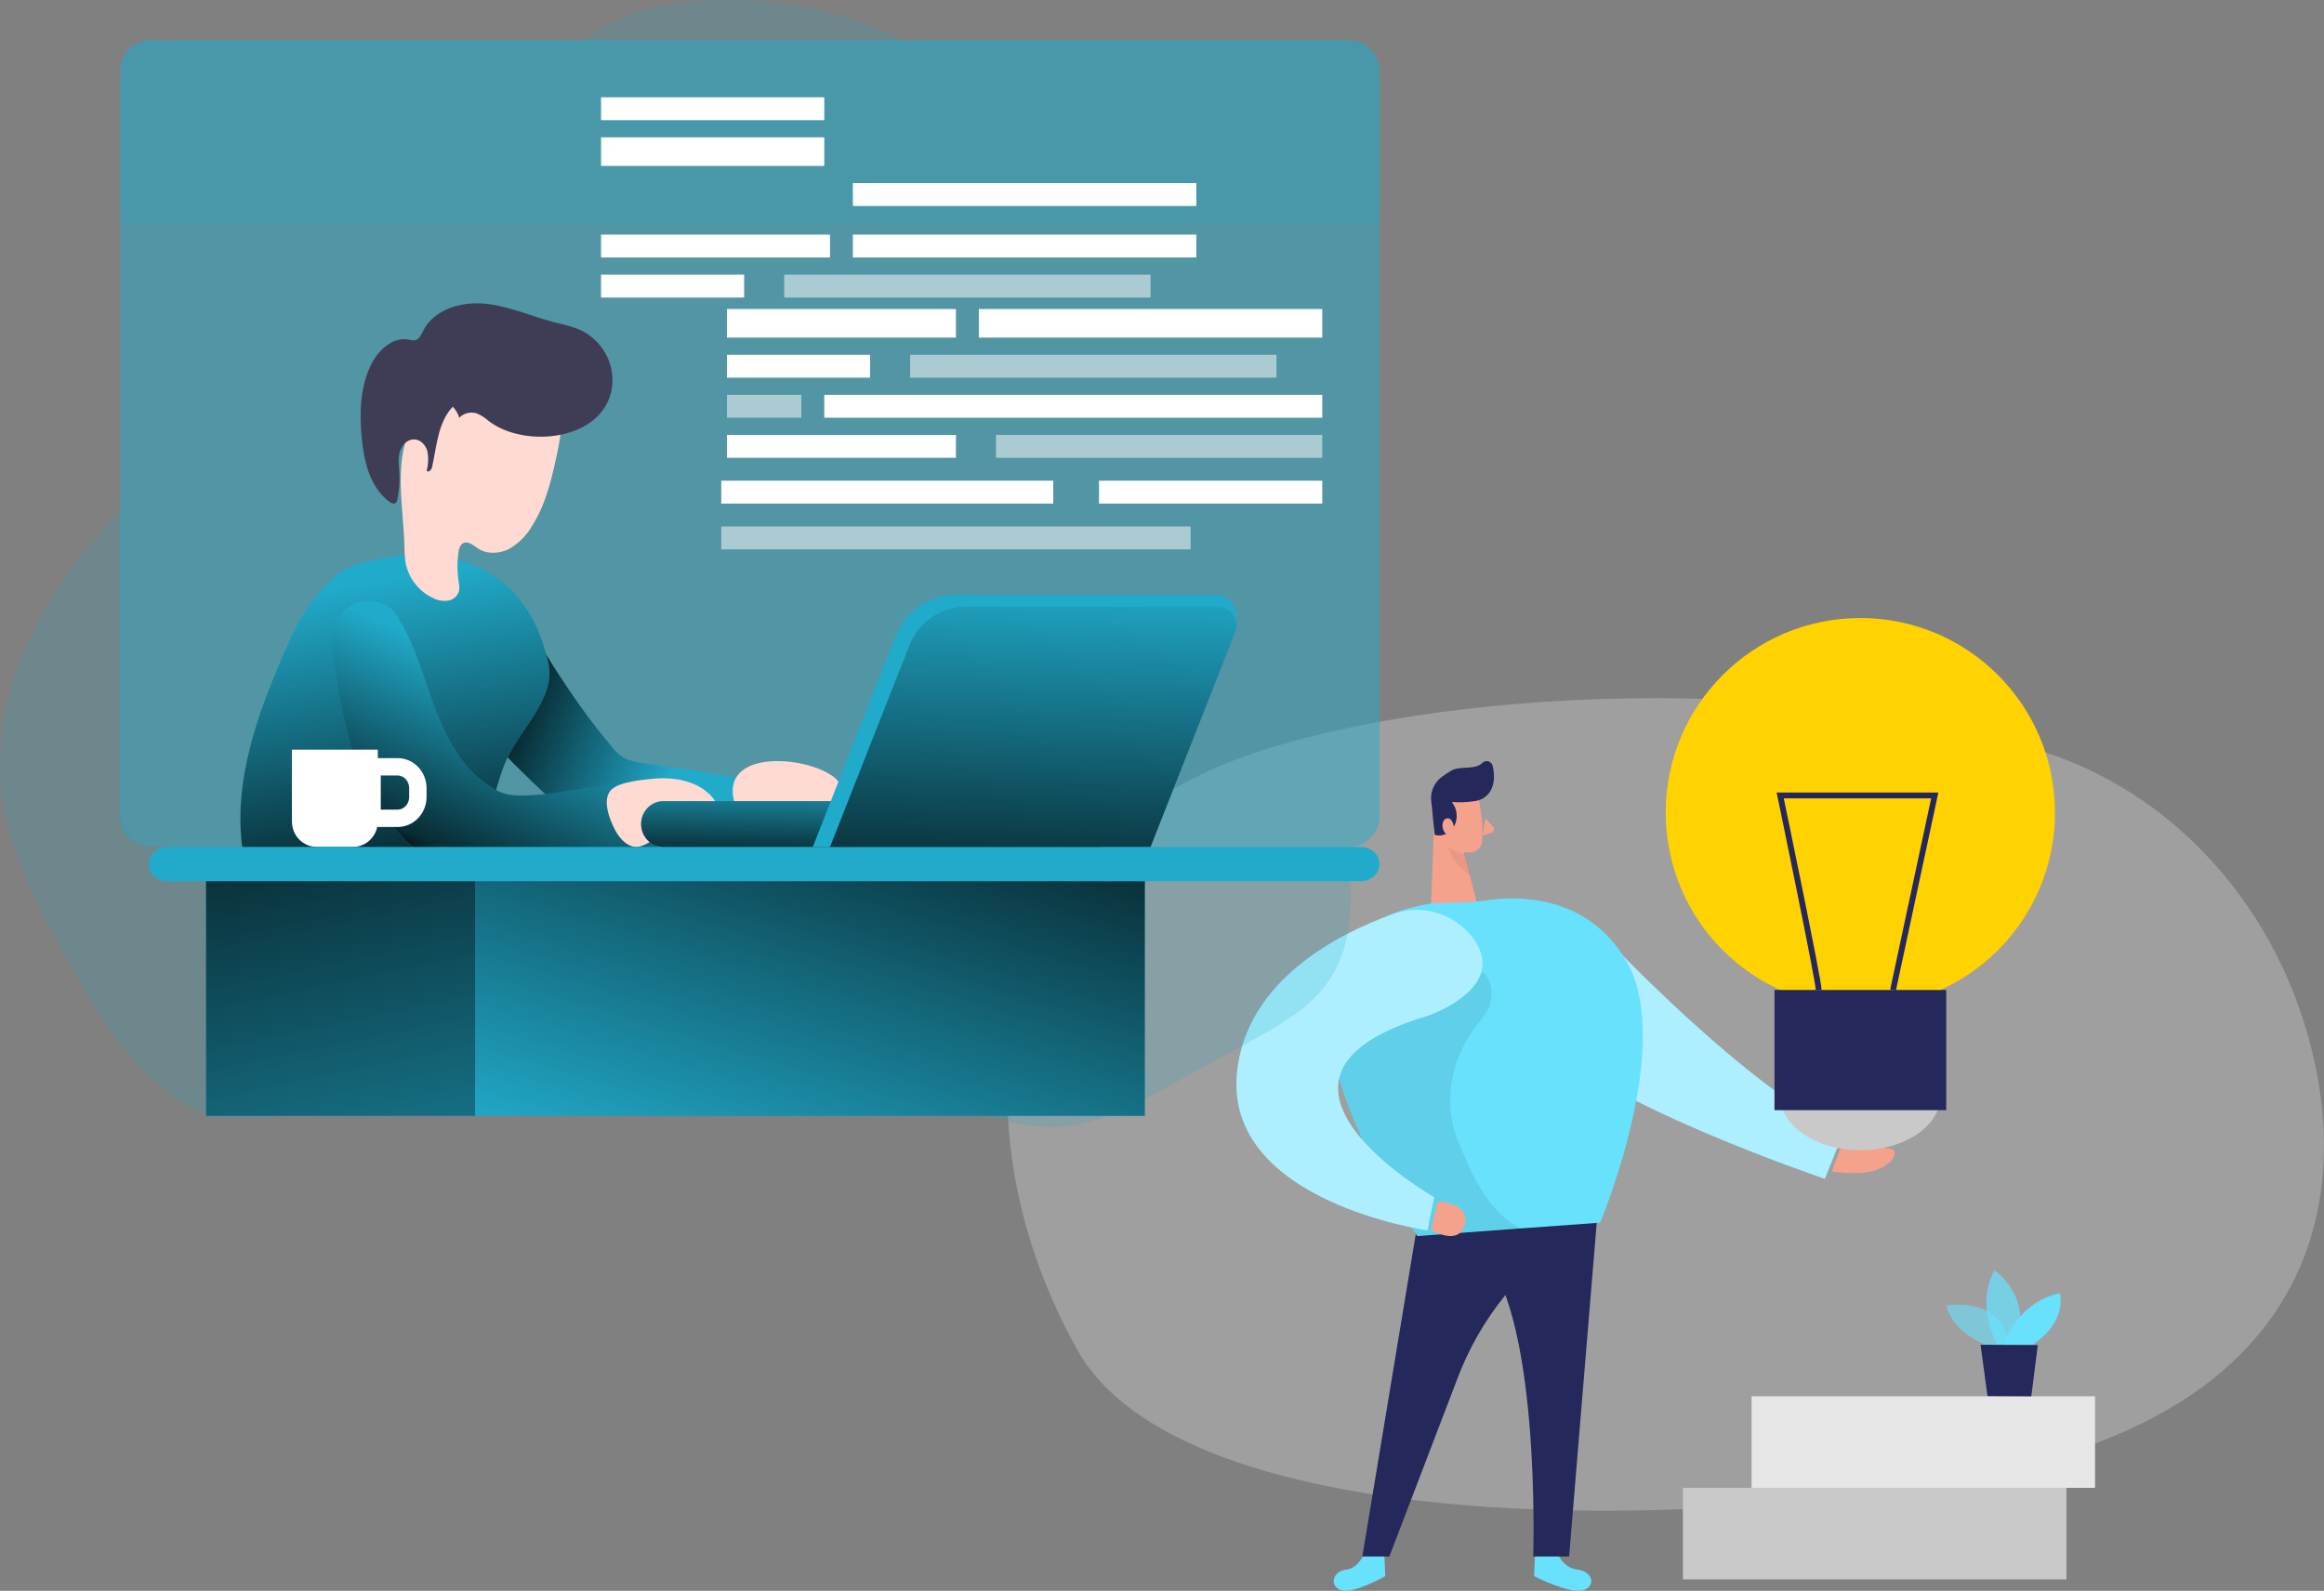 <svg width="406" height="278" viewBox="0 0 406 278" fill="none" xmlns="http://www.w3.org/2000/svg">
<rect x="0" y="0" width="406" height="278" fill="#808080" stroke="none"/>
<path opacity="0.3" d="M357.309 131.484C381.415 139.287 400.111 161.227 404.963 188.672C409.049 211.81 402.27 240.228 362.663 253.432C322.235 266.9 209.18 273.378 188.205 235.88C167.23 198.382 171.58 150.289 214.684 133.199C244.892 121.28 310.23 116.238 357.309 131.484Z" fill="#E6E6E6"/>
<path d="M361 260H294V276H361V260Z" fill="#C9C9C9"/>
<path d="M366 244H306V260H366V244Z" fill="#E6E6E6"/>
<path d="M238.519 271C238.519 271 237.57 274.03 235.178 274.293C232.787 274.557 232.168 277.199 234.316 277.899C236.464 278.599 242 275.429 242 275.429L241.843 271.478L238.519 271Z" fill="#68E1FD"/>
<path d="M271.864 271C271.864 271 272.928 274.03 275.579 274.293C278.231 274.557 278.929 277.199 276.539 277.899C274.149 278.599 268 275.429 268 275.429L268.166 271.478L271.864 271Z" fill="#68E1FD"/>
<path d="M247.434 215.049L238 272H242.717L254.541 241.081C258.532 230.373 265.903 221.27 275.53 215.16L279 213L247.434 215.049Z" fill="#24285B"/>
<path d="M279 213L274.121 272H267.852C267.852 272 269.314 227.599 258 218.143L279 213Z" fill="#24285B"/>
<path d="M280.607 164C280.607 164 305.029 190.058 322 197.994L318.802 206C318.802 206 277.689 192.081 269.911 181.257C262.133 170.432 280.607 164 280.607 164Z" fill="#68E1FD"/>
<path opacity="0.46" d="M280.607 164C280.607 164 305.029 190.058 322 197.994L318.802 206C318.802 206 277.689 192.081 269.911 181.257C262.133 170.432 280.607 164 280.607 164Z" fill="white"/>
<path d="M258.383 139.979C258.383 139.979 259.294 144.196 258.902 147.12C258.863 147.403 258.766 147.675 258.616 147.922C258.467 148.168 258.268 148.384 258.031 148.557C257.795 148.73 257.525 148.856 257.237 148.929C256.949 149.001 256.649 149.019 256.354 148.98C255.396 148.912 254.479 148.58 253.712 148.025C252.946 147.47 252.363 146.714 252.033 145.849L250.236 142.26C249.954 141.505 249.924 140.685 250.15 139.913C250.376 139.14 250.847 138.455 251.498 137.951C253.798 135.93 257.96 137.377 258.383 139.979Z" fill="#F4A28C"/>
<path d="M250.573 143L250 158L258 157.74L255.205 146.929L250.573 143Z" fill="#F4A28C"/>
<path d="M257.709 139.987C256.359 140.201 254.988 140.258 253.625 140.155C254.087 140.717 254.378 141.405 254.461 142.133C254.545 142.861 254.418 143.599 254.096 144.254C253.798 144.895 253.289 145.411 252.659 145.711C252.028 146.012 251.315 146.08 250.641 145.904L250.044 140.139C249.931 139.318 250.037 138.482 250.353 137.718C250.668 136.954 251.18 136.291 251.834 135.799C252.401 135.371 252.994 134.98 253.609 134.63C255.18 133.773 257.662 134.63 258.989 133.293C259.124 133.165 259.289 133.075 259.468 133.031C259.647 132.987 259.834 132.99 260.011 133.041C260.189 133.091 260.35 133.187 260.481 133.32C260.611 133.452 260.706 133.617 260.756 133.797C261.212 135.519 261.228 138.313 259.013 139.546C258.605 139.766 258.165 139.914 257.709 139.987V139.987Z" fill="#24285B"/>
<path d="M254 144.556C254 144.556 253.797 142.729 252.678 143.035C251.56 143.34 251.846 145.975 253.378 146L254 144.556Z" fill="#F4A28C"/>
<path d="M259.493 143L260.831 144.453C260.905 144.535 260.957 144.634 260.982 144.741C261.008 144.848 261.006 144.959 260.977 145.065C260.947 145.171 260.892 145.268 260.815 145.348C260.738 145.427 260.643 145.487 260.537 145.521L259 146L259.493 143Z" fill="#F4A28C"/>
<path opacity="0.31" d="M256.037 149.264C254.913 149.128 253.857 148.688 253 148C253 148 253.469 150.689 257 153L256.037 149.264Z" fill="#CE8172"/>
<path d="M279.543 213.661L265.768 214.663L247.604 216C247.211 215.443 231.691 193.275 232.005 176.342C232.173 167.399 236.754 159.927 250.289 157.842L255.858 157.667C257.217 157.624 258.572 157.504 259.917 157.309C264.217 156.665 277.132 155.877 284.148 167.971C292.611 182.62 279.543 213.661 279.543 213.661Z" fill="#68E1FD"/>
<path opacity="0.08" d="M266 214.825L247.563 216C247.171 215.444 231.692 193.318 232.005 176.417C242.425 171.652 259.259 170 259.259 170C259.259 170 262.697 173.51 258.609 178.355C253.583 184.311 251.812 192.46 254.81 199.64C256.75 204.262 259.515 211.6 265.663 214.674L266 214.825Z" fill="black"/>
<path d="M257.382 163.978C255.777 161.833 253.54 160.267 250.999 159.509C248.458 158.752 245.746 158.841 243.258 159.766C233.879 163.15 217.848 171.231 216.12 187.251C213.674 210.008 249.386 215 249.386 215L250.543 209.211C250.543 209.211 213.549 188.143 249.386 177.529C249.386 177.529 263.721 172.704 257.382 163.978Z" fill="#68E1FD"/>
<path opacity="0.46" d="M257.382 163.978C255.777 161.833 253.54 160.267 250.999 159.509C248.458 158.752 245.746 158.841 243.258 159.766C233.879 163.15 217.848 171.231 216.12 187.251C213.674 210.008 249.386 215 249.386 215L250.543 209.211C250.543 209.211 213.549 188.143 249.386 177.529C249.386 177.529 263.721 172.704 257.382 163.978Z" fill="white"/>
<path d="M251.139 210C251.139 210 256.894 210.112 255.88 213.994C254.866 217.876 250 214.928 250 214.928L251.139 210Z" fill="#F4A28C"/>
<path d="M321.972 199.545C322.036 199.396 328.08 198.719 328.461 199.132C329.32 200.082 327.117 200.47 327.117 200.47C327.117 200.47 330.394 200.47 330.863 201.09C331.332 201.71 330.664 203.404 327.785 204.454C324.907 205.503 320 204.718 320 204.718L321.972 199.545Z" fill="#F4A28C"/>
<path d="M325 201C332.732 201 339 196.747 339 191.5C339 186.253 332.732 182 325 182C317.268 182 311 186.253 311 191.5C311 196.747 317.268 201 325 201Z" fill="#C9C9C9"/>
<path d="M325 176C343.778 176 359 160.778 359 142C359 123.222 343.778 108 325 108C306.222 108 291 123.222 291 142C291 160.778 306.222 176 325 176Z" fill="#FFD200"/>
<path d="M340 173H310V194H340V173Z" fill="#24285B"/>
<path d="M317.724 173C317.724 171.349 311 139 311 139H338L330.714 173" stroke="#24285B" stroke-width="1.015" stroke-miterlimit="10"/>
<path opacity="0.58" d="M348.405 235.497C348.405 235.497 341.509 233.828 340 228.152C340 228.152 350.698 226.239 351 236L348.405 235.497Z" fill="#68E1FD"/>
<path opacity="0.73" d="M348.937 234.992C348.937 234.992 344.92 228.276 348.456 222C348.456 222 355.241 226.553 352.229 235L348.937 234.992Z" fill="#68E1FD"/>
<path d="M350 234.976C350 234.976 352.487 227.43 359.866 226C359.866 226 361.259 230.904 355.066 235L350 234.976Z" fill="#68E1FD"/>
<path d="M346 235L347.213 243.968L354.869 244L356 235.048L346 235Z" fill="#24285B"/>
<path opacity="0.48" d="M235.684 7H26.316C23.38 7 21 9.381 21 12.319V142.681C21 145.619 23.38 148 26.316 148H235.684C238.62 148 241 145.619 241 142.681V12.319C241 9.381 238.62 7 235.684 7Z" fill="#21ABCB"/>
<path opacity="0.18" d="M235.982 158.244C235.822 162.839 234.77 167.517 232.199 171.326C228.96 176.122 223.7 179.091 218.606 181.882L204.161 189.836C197.832 193.325 191.159 196.897 183.943 196.997C178.836 197.074 173.896 195.389 168.984 193.976C146.047 187.352 121.886 186.424 98.175 188.097C86.029 188.955 73.943 190.463 61.91 192.278C52.282 193.709 40.728 198.47 32.046 192.834C22.59 186.684 16.786 176.725 11.443 167.056C6.792 158.664 2.075 150.066 0.539 140.598C-1.825 125.967 3.837 110.94 12.696 99.053C15.36 95.504 18.269 92.144 21.402 89V142.715C21.402 144.121 21.958 145.471 22.949 146.468C23.94 147.465 25.286 148.029 26.691 148.037H235.018C235.76 151.387 236.084 154.815 235.982 158.244V158.244Z" fill="#21ABCB"/>
<path opacity="0.18" d="M158 7H102C104.108 5.467 106.397 4.177 108.821 3.157C113.248 1.31 118.072 0.486 122.885 0.156C134.994 -0.68 147.139 1.878 158 7Z" fill="#21ABCB"/>
<path d="M106.825 130.431C107.369 131.15 108.021 131.78 108.759 132.297C109.857 132.888 111.065 133.246 112.308 133.348L131.185 136.189C131.373 136.202 131.555 136.263 131.712 136.366C131.817 136.479 131.896 136.614 131.944 136.761C131.992 136.908 132.007 137.063 131.99 137.216C132.077 140.745 131.6 144.266 130.576 147.645C130.523 147.921 130.389 148.176 130.192 148.377C129.937 148.549 129.636 148.64 129.328 148.637C122.977 149.174 116.595 149.003 110.226 148.832C109.155 148.847 108.086 148.73 107.044 148.483C105.27 147.987 103.821 146.777 102.484 145.531C99.616 142.867 88.007 132.162 87.303 130.709C86.37 128.628 85.618 126.47 85.056 124.261C84.464 122.135 88.787 121.869 88.699 119.661C88.636 118.133 88.82 116.606 89.243 115.137C89.558 113.827 90.21 112.622 91.135 111.641C91.786 111.051 90.78 107.047 91.679 107C92.72 110.543 97.428 117.629 99.474 120.664C101.749 124.048 104.202 127.309 106.825 130.431V130.431Z" fill="#21ABCB"/>
<path d="M106.825 130.431C107.369 131.15 108.021 131.78 108.759 132.297C109.857 132.888 111.065 133.246 112.308 133.348L131.185 136.189C131.373 136.202 131.555 136.263 131.712 136.366C131.817 136.479 131.896 136.614 131.944 136.761C131.992 136.908 132.007 137.063 131.99 137.216C132.077 140.745 131.6 144.266 130.576 147.645C130.523 147.921 130.389 148.176 130.192 148.377C129.937 148.549 129.636 148.64 129.328 148.637C122.977 149.174 116.595 149.003 110.226 148.832C109.155 148.847 108.086 148.73 107.044 148.483C105.27 147.987 103.821 146.777 102.484 145.531C99.616 142.867 88.007 132.162 87.303 130.709C86.37 128.628 85.618 126.47 85.056 124.261C84.464 122.135 88.787 121.869 88.699 119.661C88.636 118.133 88.82 116.606 89.243 115.137C89.558 113.827 90.21 112.622 91.135 111.641C91.786 111.051 90.78 107.047 91.679 107C92.72 110.543 97.428 117.629 99.474 120.664C101.749 124.048 104.202 127.309 106.825 130.431V130.431Z" fill="url(#paint0_linear_69019_2)"/>
<path d="M59.013 100.277C57.716 101.417 56.505 102.651 55.392 103.967C52.724 107.199 50.949 111.044 49.296 114.877C44.895 125.078 41.063 135.988 42.203 147.017C42.225 147.68 42.407 148.329 42.735 148.909C43.254 149.566 43.984 150.029 44.805 150.225C46.923 150.891 49.187 150.921 51.444 150.939C60.142 151.016 68.852 151.094 77.543 150.677C78.889 150.611 80.314 150.51 81.431 149.76C82.246 149.145 82.897 148.342 83.326 147.421C85.662 143.088 86.344 138.077 88.155 133.518C90.569 127.566 97.208 122.156 95.808 115.883C89.82 89.248 61.754 97.819 59.013 100.277Z" fill="#21ABCB"/>
<path d="M59.013 100.277C57.716 101.417 56.505 102.651 55.392 103.967C52.724 107.199 50.949 111.044 49.296 114.877C44.895 125.078 41.063 135.988 42.203 147.017C42.225 147.68 42.407 148.329 42.735 148.909C43.254 149.566 43.984 150.029 44.805 150.225C46.923 150.891 49.187 150.921 51.444 150.939C60.142 151.016 68.852 151.094 77.543 150.677C78.889 150.611 80.314 150.51 81.431 149.76C82.246 149.145 82.897 148.342 83.326 147.421C85.662 143.088 86.344 138.077 88.155 133.518C90.569 127.566 97.208 122.156 95.808 115.883C89.82 89.248 61.754 97.819 59.013 100.277Z" fill="url(#paint1_linear_69019_2)"/>
<path d="M97.585 77.958C96.606 82.789 95.582 87.749 92.953 91.908C91.995 93.588 90.608 94.974 88.94 95.921C87.244 96.786 85.09 96.903 83.503 95.844C82.71 95.321 81.841 94.497 80.979 94.885C80.353 95.174 80.151 95.962 80.064 96.65C79.847 98.341 79.87 100.056 80.133 101.74C80.241 102.214 80.268 102.704 80.214 103.187C80.102 103.635 79.865 104.04 79.531 104.353C79.197 104.666 78.781 104.874 78.332 104.952C77.437 105.085 76.522 104.939 75.71 104.535C74.445 103.96 73.338 103.079 72.487 101.969C71.635 100.86 71.063 99.555 70.823 98.168C70.701 97.232 70.643 96.289 70.649 95.344C70.539 91.155 69.885 86.984 70.018 82.8C70.151 78.617 71.176 74.263 73.972 71.175C75.588 69.493 77.506 68.142 79.624 67.197C82.779 65.668 86.3 64.591 89.751 65.15C91.124 65.37 92.434 65.89 93.591 66.674C94.747 67.459 95.723 68.488 96.45 69.692C98.257 72.51 98.263 74.611 97.585 77.958Z" fill="#FFDAD2"/>
<path d="M106.927 67.644C107.171 65.675 106.799 63.68 105.863 61.924C104.926 60.168 103.468 58.734 101.684 57.814C100.096 57.035 98.328 56.705 96.614 56.257C92.599 55.195 88.746 53.437 84.629 53.059C80.512 52.681 75.778 54.103 73.944 57.779C73.609 58.451 73.279 59.266 72.542 59.443C72.139 59.485 71.732 59.449 71.343 59.336C68.593 58.858 66.118 61.171 64.877 63.632C62.876 67.614 62.774 72.257 63.211 76.676C63.613 80.765 64.674 85.184 68.005 87.674C68.335 87.922 68.82 88.146 69.138 87.88C69.284 87.731 69.374 87.538 69.396 87.332C69.731 85.781 69.856 84.194 69.767 82.612C69.701 81.432 69.51 80.181 69.821 79.019C70.133 77.856 71.134 76.753 72.356 76.788C73.489 76.788 74.4 77.827 74.681 78.912C74.882 80.018 74.839 81.153 74.555 82.24C74.735 82.682 75.364 82.151 75.472 81.691C76.299 77.986 76.485 73.838 79.098 71.071C79.629 71.613 80.016 72.276 80.224 73.001C80.615 72.602 81.112 72.32 81.657 72.187C82.203 72.053 82.776 72.073 83.311 72.246C84.069 72.57 84.766 73.019 85.372 73.573C91.736 78.464 105.591 77.013 106.927 67.644Z" fill="#3F3D56"/>
<path d="M61.018 106.005C59.031 107.445 58.06 109.978 58.001 112.422C57.942 114.867 60.533 130.376 62.977 134.781C64.87 138.205 68.816 147.144 74.81 149.612C76.585 150.344 102.824 150.037 115 148.72C114.923 145.845 114.781 142.97 114.592 140.095C114.61 139.715 114.494 139.342 114.266 139.038C113.959 138.719 113.521 136.635 113.083 136.635C105.983 136.664 98.825 138.831 91.725 138.996C90.694 139.063 89.658 139.001 88.642 138.813C87.811 138.606 87.013 138.28 86.276 137.845C80.797 134.751 77.768 128.676 75.626 122.766C73.987 118.208 72.668 113.491 70.301 109.234C69.461 107.717 68.71 106.241 67.053 105.574C65.107 104.788 62.823 104.7 61.018 106.005Z" fill="#21ABCB"/>
<path d="M61.018 106.005C59.031 107.445 58.06 109.978 58.001 112.422C57.942 114.867 60.533 130.376 62.977 134.781C64.87 138.205 68.816 147.144 74.81 149.612C76.585 150.344 102.824 150.037 115 148.72C114.923 145.845 114.781 142.97 114.592 140.095C114.61 139.715 114.494 139.342 114.266 139.038C113.959 138.719 113.521 136.635 113.083 136.635C105.983 136.664 98.825 138.831 91.725 138.996C90.694 139.063 89.658 139.001 88.642 138.813C87.811 138.606 87.013 138.28 86.276 137.845C80.797 134.751 77.768 128.676 75.626 122.766C73.987 118.208 72.668 113.491 70.301 109.234C69.461 107.717 68.71 106.241 67.053 105.574C65.107 104.788 62.823 104.7 61.018 106.005Z" fill="url(#paint2_linear_69019_2)"/>
<path d="M114.195 136.076C117.96 135.726 122.142 136.55 124.529 139.426C124.78 139.688 124.944 140.019 125 140.375C124.997 140.695 124.896 141.007 124.71 141.27C123.302 143.565 120.244 144.11 117.676 145.017C116.34 145.487 115.065 146.108 113.875 146.868C113.206 147.389 112.431 147.765 111.603 147.97C109.79 148.237 108.285 146.648 107.464 145.059C106.521 143.28 105.046 139.627 106.859 137.943C108.34 136.609 112.334 136.242 114.195 136.076Z" fill="#FFDAD2"/>
<path d="M144.955 135.305C145.62 135.674 146.192 136.185 146.628 136.799C146.841 137.11 146.967 137.47 146.994 137.843C147.022 138.216 146.949 138.59 146.784 138.927C146.501 139.342 146.115 139.681 145.663 139.912C142.348 141.84 138.283 142.186 134.927 144.015C134.238 144.504 133.448 144.84 132.613 144.999C132.122 145.01 131.635 144.91 131.19 144.706C130.745 144.503 130.354 144.202 130.047 143.827C129.436 143.081 128.967 142.233 128.662 141.324C124.736 131.243 139.309 131.788 144.955 135.305Z" fill="#FFDAD2"/>
<path d="M51 131H66V143.57C66 144.745 65.543 145.872 64.728 146.702C63.914 147.533 62.81 148 61.658 148H55.342C54.19 148 53.086 147.533 52.272 146.702C51.458 145.872 51 144.745 51 143.57V131Z" fill="white"/>
<path d="M65 134H69.454C70.394 134 71.296 134.393 71.961 135.092C72.626 135.791 73 136.739 73 137.728V139.272C73 140.261 72.626 141.209 71.961 141.908C71.296 142.607 70.394 143 69.454 143H65V134Z" stroke="white" stroke-width="3.038" stroke-miterlimit="10"/>
<path d="M237.699 148H29.301C27.478 148 26 149.343 26 151C26 152.657 27.478 154 29.301 154H237.699C239.522 154 241 152.657 241 151C241 149.343 239.522 148 237.699 148Z" fill="#21ABCB"/>
<path d="M200 154H82V195H200V154Z" fill="#21ABCB"/>
<path d="M83 154H36V195H83V154Z" fill="#21ABCB"/>
<path d="M200 154H83V195H200V154Z" fill="url(#paint3_linear_69019_2)"/>
<path d="M83 154H36V195H83V154Z" fill="url(#paint4_linear_69019_2)"/>
<path opacity="0.18" d="M241 12.454V39H21V12.454C21 11.013 21.559 9.63 22.555 8.608C23.551 7.586 24.903 7.008 26.316 7H235.684C237.097 7.008 238.449 7.586 239.445 8.608C240.441 9.63 241 11.013 241 12.454Z" fill="#21ABCB"/>
<path d="M115.871 148H192.129C194.267 148 196 146.209 196 144C196 141.791 194.267 140 192.129 140H115.871C113.733 140 112 141.791 112 144C112 146.209 113.733 148 115.871 148Z" fill="#21ABCB"/>
<path d="M115.871 148H192.129C194.267 148 196 146.209 196 144C196 141.791 194.267 140 192.129 140H115.871C113.733 140 112 141.791 112 144C112 146.209 113.733 148 115.871 148Z" fill="url(#paint5_linear_69019_2)"/>
<path d="M142 148H200.367L215.762 108.719C215.967 108.195 216.041 107.629 215.979 107.071C215.916 106.512 215.719 105.976 215.405 105.511C215.09 105.046 214.668 104.666 214.174 104.402C213.68 104.139 213.13 104.001 212.571 104H166.769C164.553 104.004 162.39 104.678 160.559 105.933C158.729 107.189 157.315 108.969 156.501 111.042L142 148Z" fill="#21ABCB"/>
<path d="M145 148H201.001L215.77 110.502C215.967 110.003 216.039 109.463 215.98 108.929C215.92 108.395 215.732 107.884 215.43 107.44C215.128 106.996 214.722 106.632 214.247 106.381C213.773 106.131 213.244 106 212.707 106H168.765C166.637 105.999 164.557 106.639 162.797 107.837C161.037 109.035 159.677 110.736 158.896 112.718L145 148Z" fill="#21ABCB"/>
<path d="M145 148H201.001L215.77 110.502C215.967 110.003 216.039 109.463 215.98 108.929C215.92 108.395 215.732 107.884 215.43 107.44C215.128 106.996 214.722 106.632 214.247 106.381C213.773 106.131 213.244 106 212.707 106H168.765C166.637 105.999 164.557 106.639 162.797 107.837C161.037 109.035 159.677 110.736 158.896 112.718L145 148Z" fill="url(#paint6_linear_69019_2)"/>
<path opacity="0.51" d="M208 92H126V96H208V92Z" fill="white"/>
<path d="M184 84H126V88H184V84Z" fill="white"/>
<path d="M231 84H192V88H231V84Z" fill="white"/>
<path d="M231 54H171V59H231V54Z" fill="white"/>
<path opacity="0.51" d="M223 62H159V66H223V62Z" fill="white"/>
<path d="M167 54H127V59H167V54Z" fill="white"/>
<path d="M231 69H144V73H231V69Z" fill="white"/>
<path opacity="0.51" d="M140 69H127V73H140V69Z" fill="white"/>
<path opacity="0.51" d="M231 76H174V80H231V76Z" fill="white"/>
<path d="M167 76H127V80H167V76Z" fill="white"/>
<path d="M152 62H127V66H152V62Z" fill="white"/>
<path d="M209 41H149V45H209V41Z" fill="white"/>
<path opacity="0.51" d="M201 48H137V52H201V48Z" fill="white"/>
<path d="M145 41H105V45H145V41Z" fill="white"/>
<path d="M209 32H149V36H209V32Z" fill="white"/>
<path d="M144 24H105V29H144V24Z" fill="white"/>
<path d="M144 17H105V21H144V17Z" fill="white"/>
<path d="M130 48H105V52H130V48Z" fill="white"/>
<defs>
<linearGradient id="paint0_linear_69019_2" x1="88.025" y1="123.434" x2="117.731" y2="134.772" gradientUnits="userSpaceOnUse">
<stop offset="0.01"/>
<stop offset="0.12" stop-opacity="0.75"/>
<stop offset="1" stop-opacity="0"/>
</linearGradient>
<linearGradient id="paint1_linear_69019_2" x1="73.174" y1="156.367" x2="64.217" y2="101.587" gradientUnits="userSpaceOnUse">
<stop offset="0.01"/>
<stop offset="0.12" stop-opacity="0.75"/>
<stop offset="1" stop-opacity="0"/>
</linearGradient>
<linearGradient id="paint2_linear_69019_2" x1="76.306" y1="152.576" x2="91.117" y2="119.177" gradientUnits="userSpaceOnUse">
<stop offset="0.01"/>
<stop offset="0.12" stop-opacity="0.75"/>
<stop offset="1" stop-opacity="0"/>
</linearGradient>
<linearGradient id="paint3_linear_69019_2" x1="155.97" y1="125.697" x2="130.233" y2="211.852" gradientUnits="userSpaceOnUse">
<stop offset="0.01"/>
<stop offset="0.12" stop-opacity="0.75"/>
<stop offset="1" stop-opacity="0"/>
</linearGradient>
<linearGradient id="paint4_linear_69019_2" x1="49.956" y1="129.785" x2="74.54" y2="247.793" gradientUnits="userSpaceOnUse">
<stop offset="0.01"/>
<stop offset="0.12" stop-opacity="0.75"/>
<stop offset="1" stop-opacity="0"/>
</linearGradient>
<linearGradient id="paint5_linear_69019_2" x1="153.84" y1="151.767" x2="154.214" y2="135.068" gradientUnits="userSpaceOnUse">
<stop offset="0.01"/>
<stop offset="0.12" stop-opacity="0.75"/>
<stop offset="1" stop-opacity="0"/>
</linearGradient>
<linearGradient id="paint6_linear_69019_2" x1="179.198" y1="161.693" x2="181.619" y2="100.45" gradientUnits="userSpaceOnUse">
<stop offset="0.01"/>
<stop offset="0.12" stop-opacity="0.75"/>
<stop offset="1" stop-opacity="0"/>
</linearGradient>
</defs>
</svg>
